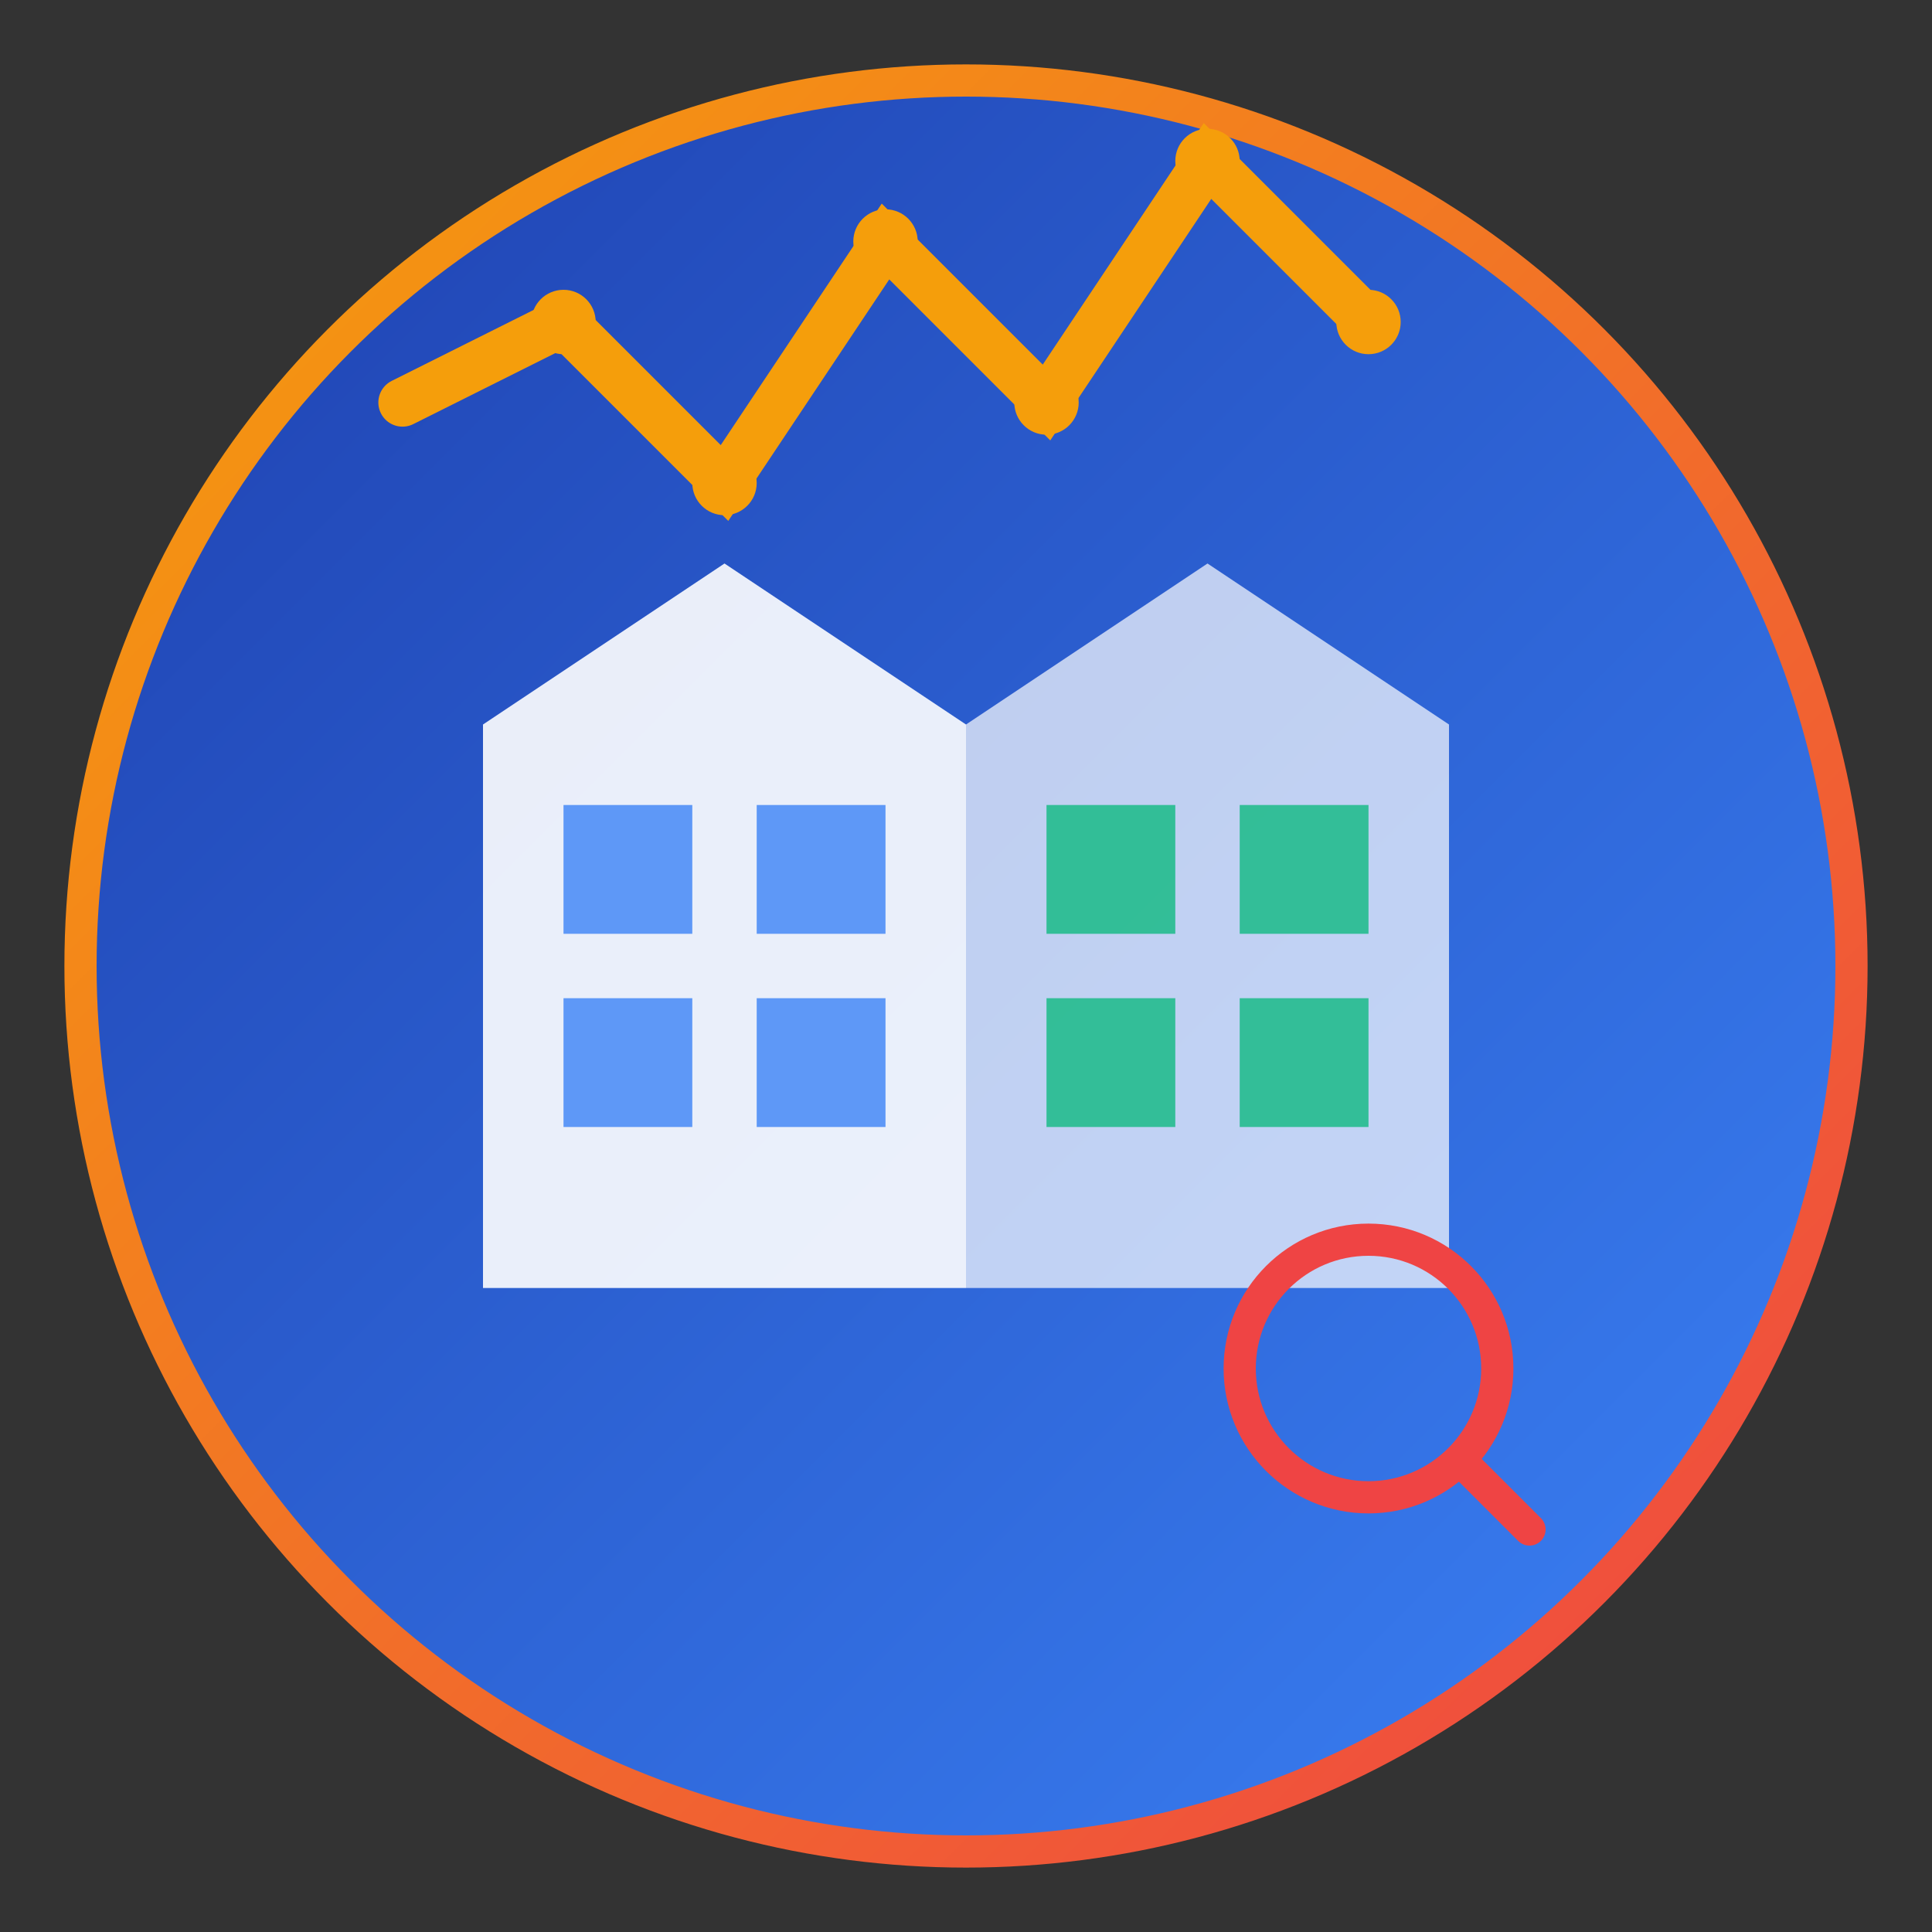 <svg width="120" height="120" viewBox="0 0 120 120" fill="none" xmlns="http://www.w3.org/2000/svg">
  <rect x="0" y="0" width="120" height="120" fill="#333333" stroke="none"/>
  <!-- Background circle -->
  <circle cx="60" cy="60" r="55" fill="url(#gradient1)" stroke="url(#gradient2)" stroke-width="2"/>
  
  <!-- Building/Company icon -->
  <path d="M30 80V45L45 35L60 45V80H30Z" fill="white" opacity="0.9"/>
  <path d="M60 80V45L75 35L90 45V80H60Z" fill="white" opacity="0.7"/>
  
  <!-- Windows -->
  <rect x="35" y="50" width="8" height="8" fill="#3B82F6" opacity="0.8"/>
  <rect x="47" y="50" width="8" height="8" fill="#3B82F6" opacity="0.8"/>
  <rect x="35" y="62" width="8" height="8" fill="#3B82F6" opacity="0.8"/>
  <rect x="47" y="62" width="8" height="8" fill="#3B82F6" opacity="0.8"/>
  
  <rect x="65" y="50" width="8" height="8" fill="#10B981" opacity="0.8"/>
  <rect x="77" y="50" width="8" height="8" fill="#10B981" opacity="0.8"/>
  <rect x="65" y="62" width="8" height="8" fill="#10B981" opacity="0.8"/>
  <rect x="77" y="62" width="8" height="8" fill="#10B981" opacity="0.8"/>
  
  <!-- Data/Chart elements -->
  <path d="M25 25L35 20L45 30L55 15L65 25L75 10L85 20" stroke="#F59E0B" stroke-width="3" fill="none" stroke-linecap="round"/>
  
  <!-- Search magnifying glass -->
  <circle cx="85" cy="85" r="8" fill="none" stroke="#EF4444" stroke-width="2"/>
  <path d="M91 91L95 95" stroke="#EF4444" stroke-width="2" stroke-linecap="round"/>
  
  <!-- Data points -->
  <circle cx="35" cy="20" r="2" fill="#F59E0B"/>
  <circle cx="45" cy="30" r="2" fill="#F59E0B"/>
  <circle cx="55" cy="15" r="2" fill="#F59E0B"/>
  <circle cx="65" cy="25" r="2" fill="#F59E0B"/>
  <circle cx="75" cy="10" r="2" fill="#F59E0B"/>
  <circle cx="85" cy="20" r="2" fill="#F59E0B"/>
  
  <!-- Gradients -->
  <defs>
    <linearGradient id="gradient1" x1="0%" y1="0%" x2="100%" y2="100%">
      <stop offset="0%" style="stop-color:#1E40AF;stop-opacity:1" />
      <stop offset="100%" style="stop-color:#3B82F6;stop-opacity:1" />
    </linearGradient>
    <linearGradient id="gradient2" x1="0%" y1="0%" x2="100%" y2="100%">
      <stop offset="0%" style="stop-color:#F59E0B;stop-opacity:1" />
      <stop offset="100%" style="stop-color:#EF4444;stop-opacity:1" />
    </linearGradient>
  </defs>
</svg> 